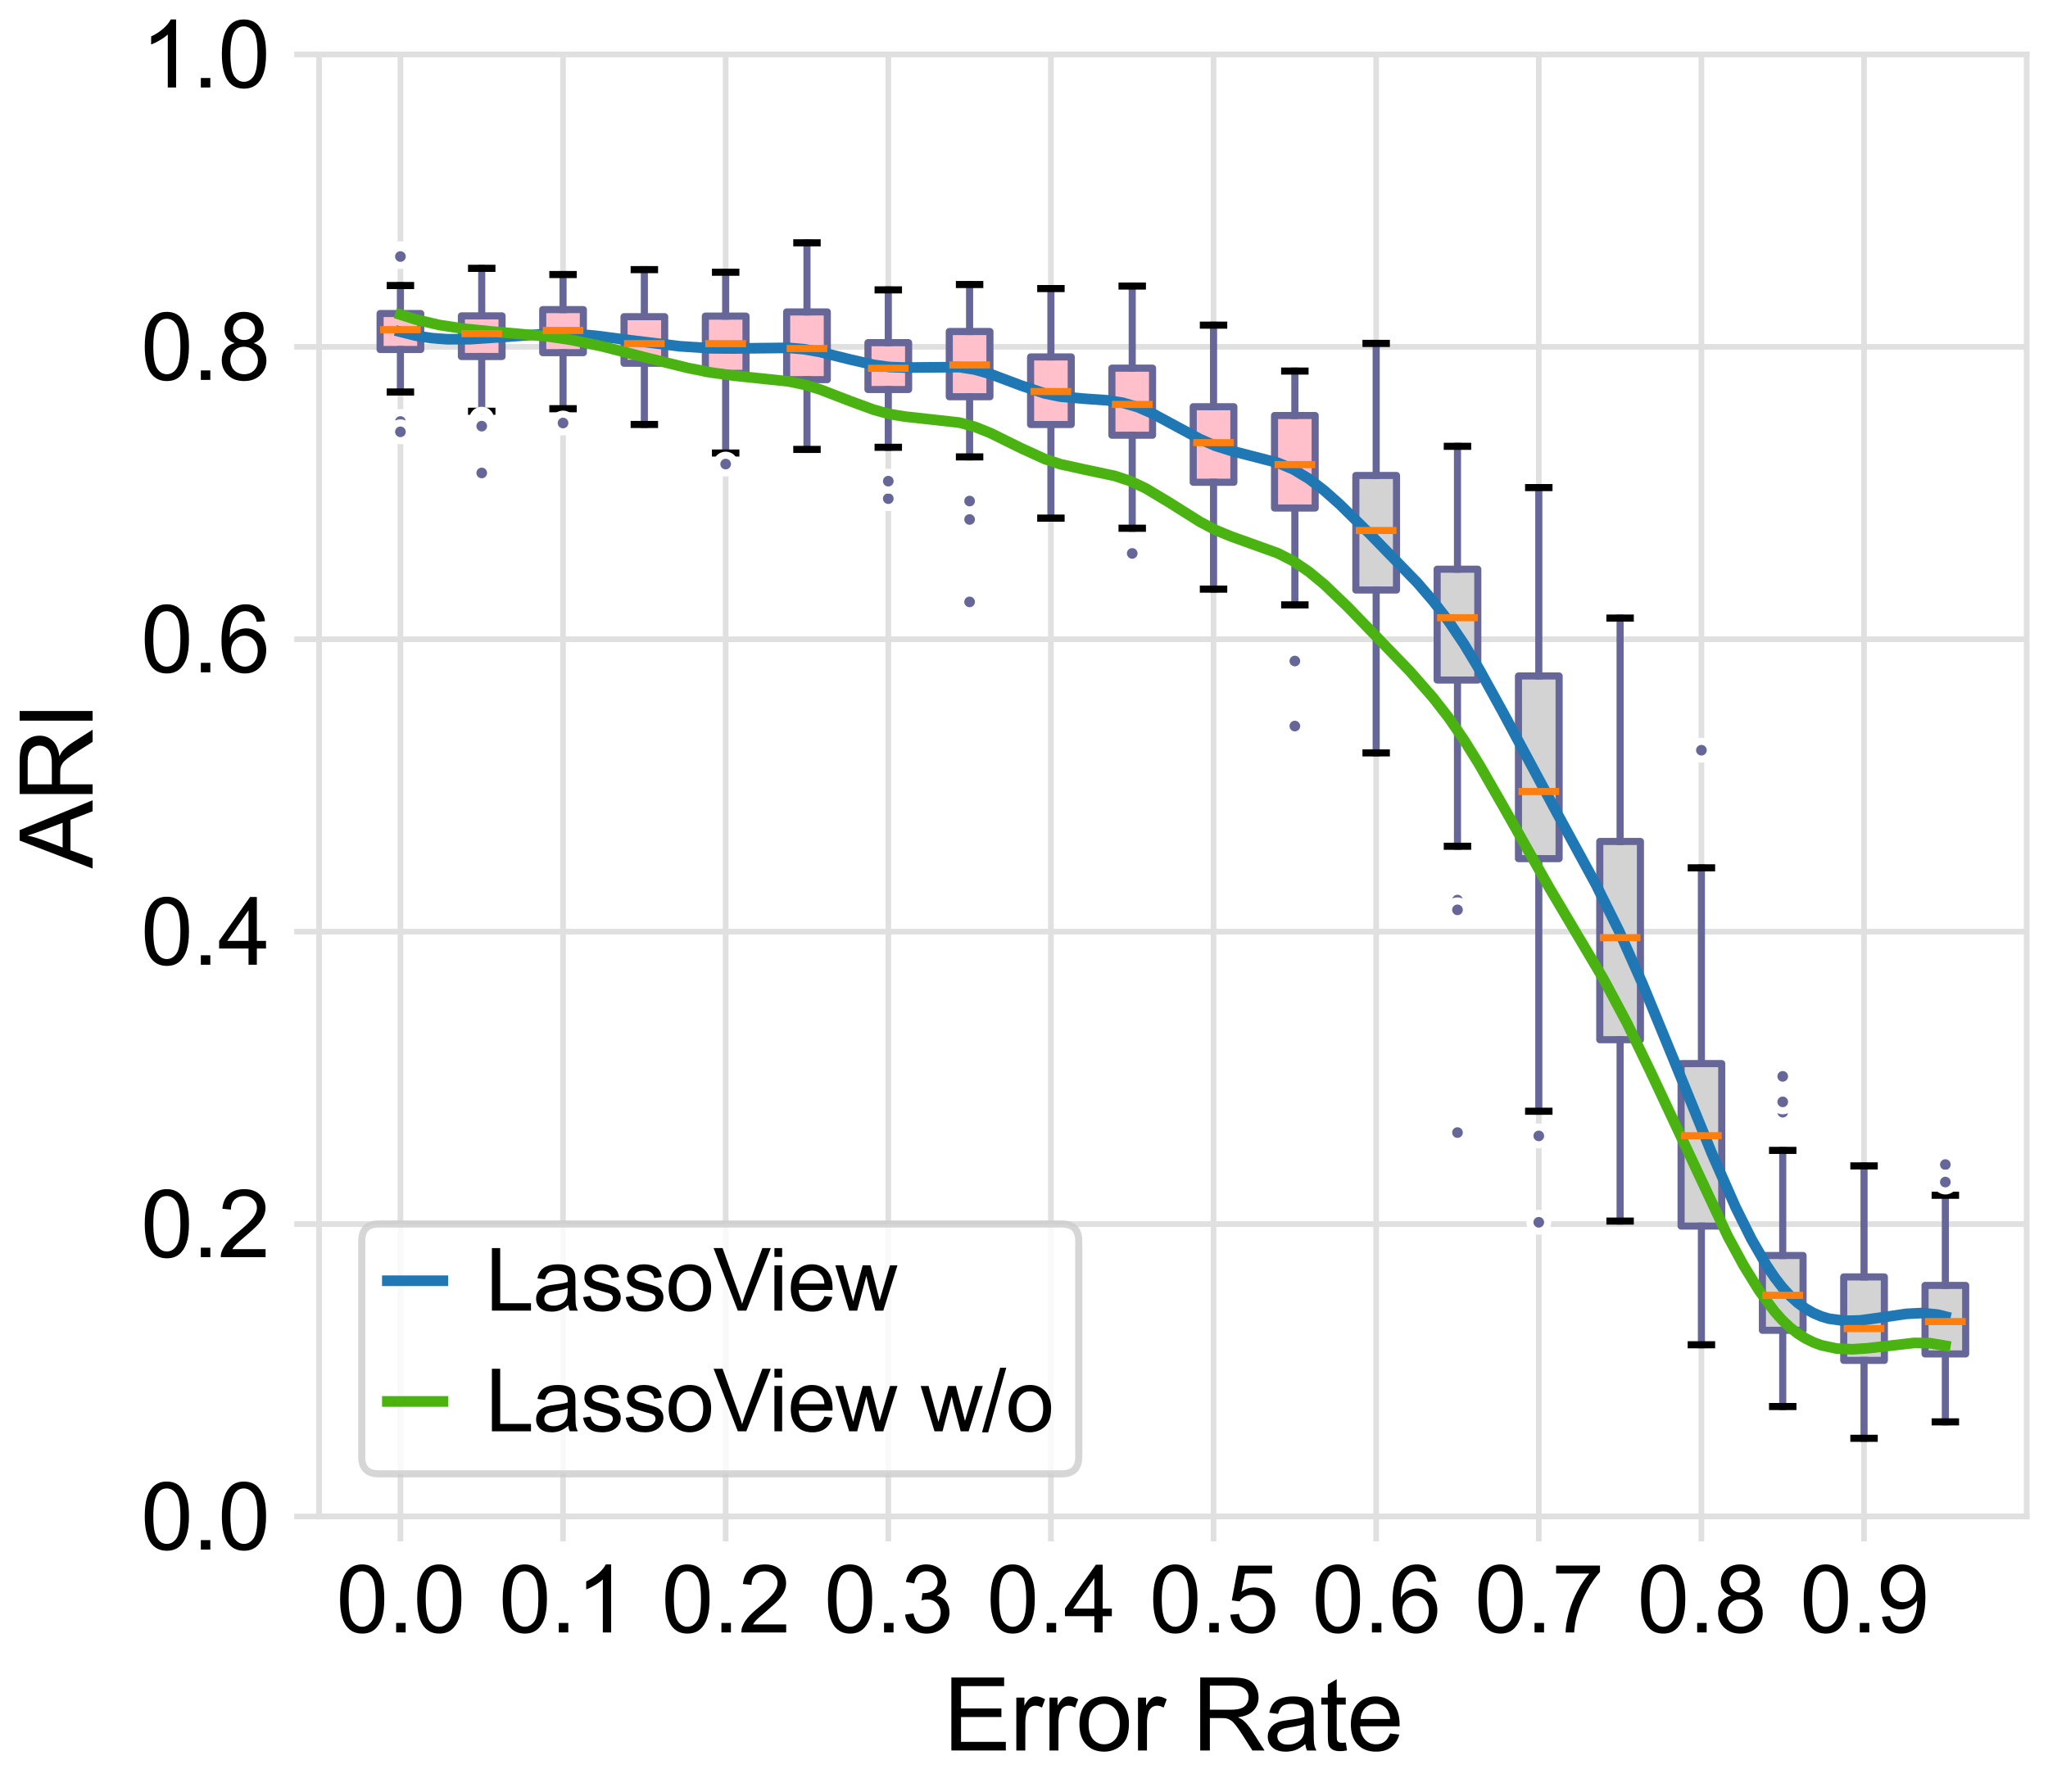 <?xml version="1.0" encoding="utf-8" standalone="no"?>
<!DOCTYPE svg PUBLIC "-//W3C//DTD SVG 1.1//EN"
  "http://www.w3.org/Graphics/SVG/1.1/DTD/svg11.dtd">
<svg xmlns:xlink="http://www.w3.org/1999/xlink" width="288pt" height="252pt" viewBox="0 0 288 252" xmlns="http://www.w3.org/2000/svg" version="1.1">
 <defs>
  <style type="text/css">*{stroke-linejoin: round; stroke-linecap: butt}</style>
 </defs>
 <g id="figure_1">
  <g id="patch_1">
   <path d="M 0 252 
L 288 252 
L 288 0 
L 0 0 
z
" style="fill: #ffffff"/>
  </g>
  <g id="axes_1">
   <g id="patch_2">
    <path d="M 44.874 213.307 
L 285 213.307 
L 285 7.653 
L 44.874 7.653 
z
" style="fill: #ffffff"/>
   </g>
   <g id="matplotlib.axis_1">
    <g id="xtick_1">
     <g id="line2d_1">
      <path d="M 56.308 213.307 
L 56.308 7.653 
" clip-path="url(#p25f250c686)" style="fill: none; stroke: #e0e0e0; stroke-width: 0.8; stroke-linecap: square"/>
     </g>
     <g id="line2d_2">
      <defs>
       <path id="m4fe80f2daf" d="M 0 0 
L 0 3.5 
" style="stroke: #e0e0e0; stroke-width: 0.8"/>
      </defs>
      <g>
       <use xlink:href="#m4fe80f2daf" x="56.308" y="213.307" style="fill: #e0e0e0; stroke: #e0e0e0; stroke-width: 0.8"/>
      </g>
     </g>
     <g id="text_1">
      <!-- 0.0 -->
      <g transform="translate(47.273 229.613) scale(0.13 -0.13)">
       <defs>
        <path id="ArialMT-30" d="M 266 2259 
Q 266 3072 433 3567 
Q 600 4063 929 4331 
Q 1259 4600 1759 4600 
Q 2128 4600 2406 4451 
Q 2684 4303 2865 4023 
Q 3047 3744 3150 3342 
Q 3253 2941 3253 2259 
Q 3253 1453 3087 958 
Q 2922 463 2592 192 
Q 2263 -78 1759 -78 
Q 1097 -78 719 397 
Q 266 969 266 2259 
z
M 844 2259 
Q 844 1131 1108 757 
Q 1372 384 1759 384 
Q 2147 384 2411 759 
Q 2675 1134 2675 2259 
Q 2675 3391 2411 3762 
Q 2147 4134 1753 4134 
Q 1366 4134 1134 3806 
Q 844 3388 844 2259 
z
" transform="scale(0.016)"/>
        <path id="ArialMT-2e" d="M 581 0 
L 581 641 
L 1222 641 
L 1222 0 
L 581 0 
z
" transform="scale(0.016)"/>
       </defs>
       <use xlink:href="#ArialMT-30"/>
       <use xlink:href="#ArialMT-2e" x="55.615"/>
       <use xlink:href="#ArialMT-30" x="83.398"/>
      </g>
     </g>
    </g>
    <g id="xtick_2">
     <g id="line2d_3">
      <path d="M 79.177 213.307 
L 79.177 7.653 
" clip-path="url(#p25f250c686)" style="fill: none; stroke: #e0e0e0; stroke-width: 0.8; stroke-linecap: square"/>
     </g>
     <g id="line2d_4">
      <g>
       <use xlink:href="#m4fe80f2daf" x="79.177" y="213.307" style="fill: #e0e0e0; stroke: #e0e0e0; stroke-width: 0.8"/>
      </g>
     </g>
     <g id="text_2">
      <!-- 0.1 -->
      <g transform="translate(70.142 229.613) scale(0.13 -0.13)">
       <defs>
        <path id="ArialMT-31" d="M 2384 0 
L 1822 0 
L 1822 3584 
Q 1619 3391 1289 3197 
Q 959 3003 697 2906 
L 697 3450 
Q 1169 3672 1522 3987 
Q 1875 4303 2022 4600 
L 2384 4600 
L 2384 0 
z
" transform="scale(0.016)"/>
       </defs>
       <use xlink:href="#ArialMT-30"/>
       <use xlink:href="#ArialMT-2e" x="55.615"/>
       <use xlink:href="#ArialMT-31" x="83.398"/>
      </g>
     </g>
    </g>
    <g id="xtick_3">
     <g id="line2d_5">
      <path d="M 102.047 213.307 
L 102.047 7.653 
" clip-path="url(#p25f250c686)" style="fill: none; stroke: #e0e0e0; stroke-width: 0.8; stroke-linecap: square"/>
     </g>
     <g id="line2d_6">
      <g>
       <use xlink:href="#m4fe80f2daf" x="102.047" y="213.307" style="fill: #e0e0e0; stroke: #e0e0e0; stroke-width: 0.8"/>
      </g>
     </g>
     <g id="text_3">
      <!-- 0.2 -->
      <g transform="translate(93.012 229.613) scale(0.13 -0.13)">
       <defs>
        <path id="ArialMT-32" d="M 3222 541 
L 3222 0 
L 194 0 
Q 188 203 259 391 
Q 375 700 629 1000 
Q 884 1300 1366 1694 
Q 2113 2306 2375 2664 
Q 2638 3022 2638 3341 
Q 2638 3675 2398 3904 
Q 2159 4134 1775 4134 
Q 1369 4134 1125 3890 
Q 881 3647 878 3216 
L 300 3275 
Q 359 3922 746 4261 
Q 1134 4600 1788 4600 
Q 2447 4600 2831 4234 
Q 3216 3869 3216 3328 
Q 3216 3053 3103 2787 
Q 2991 2522 2730 2228 
Q 2469 1934 1863 1422 
Q 1356 997 1212 845 
Q 1069 694 975 541 
L 3222 541 
z
" transform="scale(0.016)"/>
       </defs>
       <use xlink:href="#ArialMT-30"/>
       <use xlink:href="#ArialMT-2e" x="55.615"/>
       <use xlink:href="#ArialMT-32" x="83.398"/>
      </g>
     </g>
    </g>
    <g id="xtick_4">
     <g id="line2d_7">
      <path d="M 124.916 213.307 
L 124.916 7.653 
" clip-path="url(#p25f250c686)" style="fill: none; stroke: #e0e0e0; stroke-width: 0.8; stroke-linecap: square"/>
     </g>
     <g id="line2d_8">
      <g>
       <use xlink:href="#m4fe80f2daf" x="124.916" y="213.307" style="fill: #e0e0e0; stroke: #e0e0e0; stroke-width: 0.8"/>
      </g>
     </g>
     <g id="text_4">
      <!-- 0.3 -->
      <g transform="translate(115.881 229.613) scale(0.13 -0.13)">
       <defs>
        <path id="ArialMT-33" d="M 269 1209 
L 831 1284 
Q 928 806 1161 595 
Q 1394 384 1728 384 
Q 2125 384 2398 659 
Q 2672 934 2672 1341 
Q 2672 1728 2419 1979 
Q 2166 2231 1775 2231 
Q 1616 2231 1378 2169 
L 1441 2663 
Q 1497 2656 1531 2656 
Q 1891 2656 2178 2843 
Q 2466 3031 2466 3422 
Q 2466 3731 2256 3934 
Q 2047 4138 1716 4138 
Q 1388 4138 1169 3931 
Q 950 3725 888 3313 
L 325 3413 
Q 428 3978 793 4289 
Q 1159 4600 1703 4600 
Q 2078 4600 2393 4439 
Q 2709 4278 2876 4000 
Q 3044 3722 3044 3409 
Q 3044 3113 2884 2869 
Q 2725 2625 2413 2481 
Q 2819 2388 3044 2092 
Q 3269 1797 3269 1353 
Q 3269 753 2831 336 
Q 2394 -81 1725 -81 
Q 1122 -81 723 278 
Q 325 638 269 1209 
z
" transform="scale(0.016)"/>
       </defs>
       <use xlink:href="#ArialMT-30"/>
       <use xlink:href="#ArialMT-2e" x="55.615"/>
       <use xlink:href="#ArialMT-33" x="83.398"/>
      </g>
     </g>
    </g>
    <g id="xtick_5">
     <g id="line2d_9">
      <path d="M 147.785 213.307 
L 147.785 7.653 
" clip-path="url(#p25f250c686)" style="fill: none; stroke: #e0e0e0; stroke-width: 0.8; stroke-linecap: square"/>
     </g>
     <g id="line2d_10">
      <g>
       <use xlink:href="#m4fe80f2daf" x="147.785" y="213.307" style="fill: #e0e0e0; stroke: #e0e0e0; stroke-width: 0.8"/>
      </g>
     </g>
     <g id="text_5">
      <!-- 0.4 -->
      <g transform="translate(138.75 229.613) scale(0.13 -0.13)">
       <defs>
        <path id="ArialMT-34" d="M 2069 0 
L 2069 1097 
L 81 1097 
L 81 1613 
L 2172 4581 
L 2631 4581 
L 2631 1613 
L 3250 1613 
L 3250 1097 
L 2631 1097 
L 2631 0 
L 2069 0 
z
M 2069 1613 
L 2069 3678 
L 634 1613 
L 2069 1613 
z
" transform="scale(0.016)"/>
       </defs>
       <use xlink:href="#ArialMT-30"/>
       <use xlink:href="#ArialMT-2e" x="55.615"/>
       <use xlink:href="#ArialMT-34" x="83.398"/>
      </g>
     </g>
    </g>
    <g id="xtick_6">
     <g id="line2d_11">
      <path d="M 170.654 213.307 
L 170.654 7.653 
" clip-path="url(#p25f250c686)" style="fill: none; stroke: #e0e0e0; stroke-width: 0.8; stroke-linecap: square"/>
     </g>
     <g id="line2d_12">
      <g>
       <use xlink:href="#m4fe80f2daf" x="170.654" y="213.307" style="fill: #e0e0e0; stroke: #e0e0e0; stroke-width: 0.8"/>
      </g>
     </g>
     <g id="text_6">
      <!-- 0.5 -->
      <g transform="translate(161.619 229.613) scale(0.13 -0.13)">
       <defs>
        <path id="ArialMT-35" d="M 266 1200 
L 856 1250 
Q 922 819 1161 601 
Q 1400 384 1738 384 
Q 2144 384 2425 690 
Q 2706 997 2706 1503 
Q 2706 1984 2436 2262 
Q 2166 2541 1728 2541 
Q 1456 2541 1237 2417 
Q 1019 2294 894 2097 
L 366 2166 
L 809 4519 
L 3088 4519 
L 3088 3981 
L 1259 3981 
L 1013 2750 
Q 1425 3038 1878 3038 
Q 2478 3038 2890 2622 
Q 3303 2206 3303 1553 
Q 3303 931 2941 478 
Q 2500 -78 1738 -78 
Q 1113 -78 717 272 
Q 322 622 266 1200 
z
" transform="scale(0.016)"/>
       </defs>
       <use xlink:href="#ArialMT-30"/>
       <use xlink:href="#ArialMT-2e" x="55.615"/>
       <use xlink:href="#ArialMT-35" x="83.398"/>
      </g>
     </g>
    </g>
    <g id="xtick_7">
     <g id="line2d_13">
      <path d="M 193.523 213.307 
L 193.523 7.653 
" clip-path="url(#p25f250c686)" style="fill: none; stroke: #e0e0e0; stroke-width: 0.8; stroke-linecap: square"/>
     </g>
     <g id="line2d_14">
      <g>
       <use xlink:href="#m4fe80f2daf" x="193.523" y="213.307" style="fill: #e0e0e0; stroke: #e0e0e0; stroke-width: 0.8"/>
      </g>
     </g>
     <g id="text_7">
      <!-- 0.6 -->
      <g transform="translate(184.488 229.613) scale(0.13 -0.13)">
       <defs>
        <path id="ArialMT-36" d="M 3184 3459 
L 2625 3416 
Q 2550 3747 2413 3897 
Q 2184 4138 1850 4138 
Q 1581 4138 1378 3988 
Q 1113 3794 959 3422 
Q 806 3050 800 2363 
Q 1003 2672 1297 2822 
Q 1591 2972 1913 2972 
Q 2475 2972 2870 2558 
Q 3266 2144 3266 1488 
Q 3266 1056 3080 686 
Q 2894 316 2569 119 
Q 2244 -78 1831 -78 
Q 1128 -78 684 439 
Q 241 956 241 2144 
Q 241 3472 731 4075 
Q 1159 4600 1884 4600 
Q 2425 4600 2770 4297 
Q 3116 3994 3184 3459 
z
M 888 1484 
Q 888 1194 1011 928 
Q 1134 663 1356 523 
Q 1578 384 1822 384 
Q 2178 384 2434 671 
Q 2691 959 2691 1453 
Q 2691 1928 2437 2201 
Q 2184 2475 1800 2475 
Q 1419 2475 1153 2201 
Q 888 1928 888 1484 
z
" transform="scale(0.016)"/>
       </defs>
       <use xlink:href="#ArialMT-30"/>
       <use xlink:href="#ArialMT-2e" x="55.615"/>
       <use xlink:href="#ArialMT-36" x="83.398"/>
      </g>
     </g>
    </g>
    <g id="xtick_8">
     <g id="line2d_15">
      <path d="M 216.392 213.307 
L 216.392 7.653 
" clip-path="url(#p25f250c686)" style="fill: none; stroke: #e0e0e0; stroke-width: 0.8; stroke-linecap: square"/>
     </g>
     <g id="line2d_16">
      <g>
       <use xlink:href="#m4fe80f2daf" x="216.392" y="213.307" style="fill: #e0e0e0; stroke: #e0e0e0; stroke-width: 0.8"/>
      </g>
     </g>
     <g id="text_8">
      <!-- 0.7 -->
      <g transform="translate(207.357 229.613) scale(0.13 -0.13)">
       <defs>
        <path id="ArialMT-37" d="M 303 3981 
L 303 4522 
L 3269 4522 
L 3269 4084 
Q 2831 3619 2401 2847 
Q 1972 2075 1738 1259 
Q 1569 684 1522 0 
L 944 0 
Q 953 541 1156 1306 
Q 1359 2072 1739 2783 
Q 2119 3494 2547 3981 
L 303 3981 
z
" transform="scale(0.016)"/>
       </defs>
       <use xlink:href="#ArialMT-30"/>
       <use xlink:href="#ArialMT-2e" x="55.615"/>
       <use xlink:href="#ArialMT-37" x="83.398"/>
      </g>
     </g>
    </g>
    <g id="xtick_9">
     <g id="line2d_17">
      <path d="M 239.261 213.307 
L 239.261 7.653 
" clip-path="url(#p25f250c686)" style="fill: none; stroke: #e0e0e0; stroke-width: 0.8; stroke-linecap: square"/>
     </g>
     <g id="line2d_18">
      <g>
       <use xlink:href="#m4fe80f2daf" x="239.261" y="213.307" style="fill: #e0e0e0; stroke: #e0e0e0; stroke-width: 0.8"/>
      </g>
     </g>
     <g id="text_9">
      <!-- 0.8 -->
      <g transform="translate(230.226 229.613) scale(0.13 -0.13)">
       <defs>
        <path id="ArialMT-38" d="M 1131 2484 
Q 781 2613 612 2850 
Q 444 3088 444 3419 
Q 444 3919 803 4259 
Q 1163 4600 1759 4600 
Q 2359 4600 2725 4251 
Q 3091 3903 3091 3403 
Q 3091 3084 2923 2848 
Q 2756 2613 2416 2484 
Q 2838 2347 3058 2040 
Q 3278 1734 3278 1309 
Q 3278 722 2862 322 
Q 2447 -78 1769 -78 
Q 1091 -78 675 323 
Q 259 725 259 1325 
Q 259 1772 486 2073 
Q 713 2375 1131 2484 
z
M 1019 3438 
Q 1019 3113 1228 2906 
Q 1438 2700 1772 2700 
Q 2097 2700 2305 2904 
Q 2513 3109 2513 3406 
Q 2513 3716 2298 3927 
Q 2084 4138 1766 4138 
Q 1444 4138 1231 3931 
Q 1019 3725 1019 3438 
z
M 838 1322 
Q 838 1081 952 856 
Q 1066 631 1291 507 
Q 1516 384 1775 384 
Q 2178 384 2440 643 
Q 2703 903 2703 1303 
Q 2703 1709 2433 1975 
Q 2163 2241 1756 2241 
Q 1359 2241 1098 1978 
Q 838 1716 838 1322 
z
" transform="scale(0.016)"/>
       </defs>
       <use xlink:href="#ArialMT-30"/>
       <use xlink:href="#ArialMT-2e" x="55.615"/>
       <use xlink:href="#ArialMT-38" x="83.398"/>
      </g>
     </g>
    </g>
    <g id="xtick_10">
     <g id="line2d_19">
      <path d="M 262.131 213.307 
L 262.131 7.653 
" clip-path="url(#p25f250c686)" style="fill: none; stroke: #e0e0e0; stroke-width: 0.8; stroke-linecap: square"/>
     </g>
     <g id="line2d_20">
      <g>
       <use xlink:href="#m4fe80f2daf" x="262.131" y="213.307" style="fill: #e0e0e0; stroke: #e0e0e0; stroke-width: 0.8"/>
      </g>
     </g>
     <g id="text_10">
      <!-- 0.9 -->
      <g transform="translate(253.096 229.613) scale(0.13 -0.13)">
       <defs>
        <path id="ArialMT-39" d="M 350 1059 
L 891 1109 
Q 959 728 1153 556 
Q 1347 384 1650 384 
Q 1909 384 2104 503 
Q 2300 622 2425 820 
Q 2550 1019 2634 1356 
Q 2719 1694 2719 2044 
Q 2719 2081 2716 2156 
Q 2547 1888 2255 1720 
Q 1963 1553 1622 1553 
Q 1053 1553 659 1965 
Q 266 2378 266 3053 
Q 266 3750 677 4175 
Q 1088 4600 1706 4600 
Q 2153 4600 2523 4359 
Q 2894 4119 3086 3673 
Q 3278 3228 3278 2384 
Q 3278 1506 3087 986 
Q 2897 466 2520 194 
Q 2144 -78 1638 -78 
Q 1100 -78 759 220 
Q 419 519 350 1059 
z
M 2653 3081 
Q 2653 3566 2395 3850 
Q 2138 4134 1775 4134 
Q 1400 4134 1122 3828 
Q 844 3522 844 3034 
Q 844 2597 1108 2323 
Q 1372 2050 1759 2050 
Q 2150 2050 2401 2323 
Q 2653 2597 2653 3081 
z
" transform="scale(0.016)"/>
       </defs>
       <use xlink:href="#ArialMT-30"/>
       <use xlink:href="#ArialMT-2e" x="55.615"/>
       <use xlink:href="#ArialMT-39" x="83.398"/>
      </g>
     </g>
    </g>
    <g id="text_11">
     <!-- Error Rate -->
     <g transform="translate(132.653 246.217) scale(0.14 -0.14)">
      <defs>
       <path id="ArialMT-45" d="M 506 0 
L 506 4581 
L 3819 4581 
L 3819 4041 
L 1113 4041 
L 1113 2638 
L 3647 2638 
L 3647 2100 
L 1113 2100 
L 1113 541 
L 3925 541 
L 3925 0 
L 506 0 
z
" transform="scale(0.016)"/>
       <path id="ArialMT-72" d="M 416 0 
L 416 3319 
L 922 3319 
L 922 2816 
Q 1116 3169 1280 3281 
Q 1444 3394 1641 3394 
Q 1925 3394 2219 3213 
L 2025 2691 
Q 1819 2813 1613 2813 
Q 1428 2813 1281 2702 
Q 1134 2591 1072 2394 
Q 978 2094 978 1738 
L 978 0 
L 416 0 
z
" transform="scale(0.016)"/>
       <path id="ArialMT-6f" d="M 213 1659 
Q 213 2581 725 3025 
Q 1153 3394 1769 3394 
Q 2453 3394 2887 2945 
Q 3322 2497 3322 1706 
Q 3322 1066 3130 698 
Q 2938 331 2570 128 
Q 2203 -75 1769 -75 
Q 1072 -75 642 372 
Q 213 819 213 1659 
z
M 791 1659 
Q 791 1022 1069 705 
Q 1347 388 1769 388 
Q 2188 388 2466 706 
Q 2744 1025 2744 1678 
Q 2744 2294 2464 2611 
Q 2184 2928 1769 2928 
Q 1347 2928 1069 2612 
Q 791 2297 791 1659 
z
" transform="scale(0.016)"/>
       <path id="ArialMT-20" transform="scale(0.016)"/>
       <path id="ArialMT-52" d="M 503 0 
L 503 4581 
L 2534 4581 
Q 3147 4581 3465 4457 
Q 3784 4334 3975 4021 
Q 4166 3709 4166 3331 
Q 4166 2844 3850 2509 
Q 3534 2175 2875 2084 
Q 3116 1969 3241 1856 
Q 3506 1613 3744 1247 
L 4541 0 
L 3778 0 
L 3172 953 
Q 2906 1366 2734 1584 
Q 2563 1803 2427 1890 
Q 2291 1978 2150 2013 
Q 2047 2034 1813 2034 
L 1109 2034 
L 1109 0 
L 503 0 
z
M 1109 2559 
L 2413 2559 
Q 2828 2559 3062 2645 
Q 3297 2731 3419 2920 
Q 3541 3109 3541 3331 
Q 3541 3656 3305 3865 
Q 3069 4075 2559 4075 
L 1109 4075 
L 1109 2559 
z
" transform="scale(0.016)"/>
       <path id="ArialMT-61" d="M 2588 409 
Q 2275 144 1986 34 
Q 1697 -75 1366 -75 
Q 819 -75 525 192 
Q 231 459 231 875 
Q 231 1119 342 1320 
Q 453 1522 633 1644 
Q 813 1766 1038 1828 
Q 1203 1872 1538 1913 
Q 2219 1994 2541 2106 
Q 2544 2222 2544 2253 
Q 2544 2597 2384 2738 
Q 2169 2928 1744 2928 
Q 1347 2928 1158 2789 
Q 969 2650 878 2297 
L 328 2372 
Q 403 2725 575 2942 
Q 747 3159 1072 3276 
Q 1397 3394 1825 3394 
Q 2250 3394 2515 3294 
Q 2781 3194 2906 3042 
Q 3031 2891 3081 2659 
Q 3109 2516 3109 2141 
L 3109 1391 
Q 3109 606 3145 398 
Q 3181 191 3288 0 
L 2700 0 
Q 2613 175 2588 409 
z
M 2541 1666 
Q 2234 1541 1622 1453 
Q 1275 1403 1131 1340 
Q 988 1278 909 1158 
Q 831 1038 831 891 
Q 831 666 1001 516 
Q 1172 366 1500 366 
Q 1825 366 2078 508 
Q 2331 650 2450 897 
Q 2541 1088 2541 1459 
L 2541 1666 
z
" transform="scale(0.016)"/>
       <path id="ArialMT-74" d="M 1650 503 
L 1731 6 
Q 1494 -44 1306 -44 
Q 1000 -44 831 53 
Q 663 150 594 308 
Q 525 466 525 972 
L 525 2881 
L 113 2881 
L 113 3319 
L 525 3319 
L 525 4141 
L 1084 4478 
L 1084 3319 
L 1650 3319 
L 1650 2881 
L 1084 2881 
L 1084 941 
Q 1084 700 1114 631 
Q 1144 563 1211 522 
Q 1278 481 1403 481 
Q 1497 481 1650 503 
z
" transform="scale(0.016)"/>
       <path id="ArialMT-65" d="M 2694 1069 
L 3275 997 
Q 3138 488 2766 206 
Q 2394 -75 1816 -75 
Q 1088 -75 661 373 
Q 234 822 234 1631 
Q 234 2469 665 2931 
Q 1097 3394 1784 3394 
Q 2450 3394 2872 2941 
Q 3294 2488 3294 1666 
Q 3294 1616 3291 1516 
L 816 1516 
Q 847 969 1125 678 
Q 1403 388 1819 388 
Q 2128 388 2347 550 
Q 2566 713 2694 1069 
z
M 847 1978 
L 2700 1978 
Q 2663 2397 2488 2606 
Q 2219 2931 1791 2931 
Q 1403 2931 1139 2672 
Q 875 2413 847 1978 
z
" transform="scale(0.016)"/>
      </defs>
      <use xlink:href="#ArialMT-45"/>
      <use xlink:href="#ArialMT-72" x="66.699"/>
      <use xlink:href="#ArialMT-72" x="100"/>
      <use xlink:href="#ArialMT-6f" x="133.301"/>
      <use xlink:href="#ArialMT-72" x="188.916"/>
      <use xlink:href="#ArialMT-20" x="222.217"/>
      <use xlink:href="#ArialMT-52" x="250"/>
      <use xlink:href="#ArialMT-61" x="322.217"/>
      <use xlink:href="#ArialMT-74" x="377.832"/>
      <use xlink:href="#ArialMT-65" x="405.615"/>
     </g>
    </g>
   </g>
   <g id="matplotlib.axis_2">
    <g id="ytick_1">
     <g id="line2d_21">
      <path d="M 44.874 213.307 
L 285 213.307 
" clip-path="url(#p25f250c686)" style="fill: none; stroke: #e0e0e0; stroke-width: 0.8; stroke-linecap: square"/>
     </g>
     <g id="line2d_22">
      <defs>
       <path id="m1b56d48372" d="M 0 0 
L -3.5 0 
" style="stroke: #e0e0e0; stroke-width: 0.8"/>
      </defs>
      <g>
       <use xlink:href="#m1b56d48372" x="44.874" y="213.307" style="fill: #e0e0e0; stroke: #e0e0e0; stroke-width: 0.8"/>
      </g>
     </g>
     <g id="text_12">
      <!-- 0.0 -->
      <g transform="translate(19.804 217.96) scale(0.13 -0.13)">
       <use xlink:href="#ArialMT-30"/>
       <use xlink:href="#ArialMT-2e" x="55.615"/>
       <use xlink:href="#ArialMT-30" x="83.398"/>
      </g>
     </g>
    </g>
    <g id="ytick_2">
     <g id="line2d_23">
      <path d="M 44.874 172.176 
L 285 172.176 
" clip-path="url(#p25f250c686)" style="fill: none; stroke: #e0e0e0; stroke-width: 0.8; stroke-linecap: square"/>
     </g>
     <g id="line2d_24">
      <g>
       <use xlink:href="#m1b56d48372" x="44.874" y="172.176" style="fill: #e0e0e0; stroke: #e0e0e0; stroke-width: 0.8"/>
      </g>
     </g>
     <g id="text_13">
      <!-- 0.2 -->
      <g transform="translate(19.804 176.829) scale(0.13 -0.13)">
       <use xlink:href="#ArialMT-30"/>
       <use xlink:href="#ArialMT-2e" x="55.615"/>
       <use xlink:href="#ArialMT-32" x="83.398"/>
      </g>
     </g>
    </g>
    <g id="ytick_3">
     <g id="line2d_25">
      <path d="M 44.874 131.046 
L 285 131.046 
" clip-path="url(#p25f250c686)" style="fill: none; stroke: #e0e0e0; stroke-width: 0.8; stroke-linecap: square"/>
     </g>
     <g id="line2d_26">
      <g>
       <use xlink:href="#m1b56d48372" x="44.874" y="131.046" style="fill: #e0e0e0; stroke: #e0e0e0; stroke-width: 0.8"/>
      </g>
     </g>
     <g id="text_14">
      <!-- 0.4 -->
      <g transform="translate(19.804 135.698) scale(0.13 -0.13)">
       <use xlink:href="#ArialMT-30"/>
       <use xlink:href="#ArialMT-2e" x="55.615"/>
       <use xlink:href="#ArialMT-34" x="83.398"/>
      </g>
     </g>
    </g>
    <g id="ytick_4">
     <g id="line2d_27">
      <path d="M 44.874 89.915 
L 285 89.915 
" clip-path="url(#p25f250c686)" style="fill: none; stroke: #e0e0e0; stroke-width: 0.8; stroke-linecap: square"/>
     </g>
     <g id="line2d_28">
      <g>
       <use xlink:href="#m1b56d48372" x="44.874" y="89.915" style="fill: #e0e0e0; stroke: #e0e0e0; stroke-width: 0.8"/>
      </g>
     </g>
     <g id="text_15">
      <!-- 0.6 -->
      <g transform="translate(19.804 94.567) scale(0.13 -0.13)">
       <use xlink:href="#ArialMT-30"/>
       <use xlink:href="#ArialMT-2e" x="55.615"/>
       <use xlink:href="#ArialMT-36" x="83.398"/>
      </g>
     </g>
    </g>
    <g id="ytick_5">
     <g id="line2d_29">
      <path d="M 44.874 48.784 
L 285 48.784 
" clip-path="url(#p25f250c686)" style="fill: none; stroke: #e0e0e0; stroke-width: 0.8; stroke-linecap: square"/>
     </g>
     <g id="line2d_30">
      <g>
       <use xlink:href="#m1b56d48372" x="44.874" y="48.784" style="fill: #e0e0e0; stroke: #e0e0e0; stroke-width: 0.8"/>
      </g>
     </g>
     <g id="text_16">
      <!-- 0.8 -->
      <g transform="translate(19.804 53.436) scale(0.13 -0.13)">
       <use xlink:href="#ArialMT-30"/>
       <use xlink:href="#ArialMT-2e" x="55.615"/>
       <use xlink:href="#ArialMT-38" x="83.398"/>
      </g>
     </g>
    </g>
    <g id="ytick_6">
     <g id="line2d_31">
      <path d="M 44.874 7.653 
L 285 7.653 
" clip-path="url(#p25f250c686)" style="fill: none; stroke: #e0e0e0; stroke-width: 0.8; stroke-linecap: square"/>
     </g>
     <g id="line2d_32">
      <g>
       <use xlink:href="#m1b56d48372" x="44.874" y="7.653" style="fill: #e0e0e0; stroke: #e0e0e0; stroke-width: 0.8"/>
      </g>
     </g>
     <g id="text_17">
      <!-- 1.0 -->
      <g transform="translate(19.804 12.305) scale(0.13 -0.13)">
       <use xlink:href="#ArialMT-31"/>
       <use xlink:href="#ArialMT-2e" x="55.615"/>
       <use xlink:href="#ArialMT-30" x="83.398"/>
      </g>
     </g>
    </g>
    <g id="text_18">
     <!-- ARI -->
     <g transform="translate(13.021 122.149) rotate(-90) scale(0.14 -0.14)">
      <defs>
       <path id="ArialMT-41" d="M -9 0 
L 1750 4581 
L 2403 4581 
L 4278 0 
L 3588 0 
L 3053 1388 
L 1138 1388 
L 634 0 
L -9 0 
z
M 1313 1881 
L 2866 1881 
L 2388 3150 
Q 2169 3728 2063 4100 
Q 1975 3659 1816 3225 
L 1313 1881 
z
" transform="scale(0.016)"/>
       <path id="ArialMT-49" d="M 597 0 
L 597 4581 
L 1203 4581 
L 1203 0 
L 597 0 
z
" transform="scale(0.016)"/>
      </defs>
      <use xlink:href="#ArialMT-41"/>
      <use xlink:href="#ArialMT-52" x="66.699"/>
      <use xlink:href="#ArialMT-49" x="138.916"/>
     </g>
    </g>
   </g>
   <g id="patch_3">
    <path d="M 53.45 49.162 
L 59.167 49.162 
L 59.167 44.101 
L 53.45 44.101 
L 53.45 49.162 
z
" clip-path="url(#p25f250c686)" style="fill: #ffc0cb; stroke: #666699; stroke-linejoin: miter"/>
   </g>
   <g id="line2d_33">
    <path d="M 56.308 49.162 
L 56.308 55.139 
" clip-path="url(#p25f250c686)" style="fill: none; stroke: #666699; stroke-linecap: square"/>
   </g>
   <g id="line2d_34">
    <path d="M 56.308 44.101 
L 56.308 40.163 
" clip-path="url(#p25f250c686)" style="fill: none; stroke: #666699; stroke-linecap: square"/>
   </g>
   <g id="line2d_35">
    <path d="M 54.879 55.139 
L 57.738 55.139 
" clip-path="url(#p25f250c686)" style="fill: none; stroke: #000000; stroke-linecap: square"/>
   </g>
   <g id="line2d_36">
    <path d="M 54.879 40.163 
L 57.738 40.163 
" clip-path="url(#p25f250c686)" style="fill: none; stroke: #000000; stroke-linecap: square"/>
   </g>
   <g id="line2d_37">
    <defs>
     <path id="m18f28d205e" d="M 0 1.25 
C 0.332 1.25 0.649 1.118 0.884 0.884 
C 1.118 0.649 1.25 0.332 1.25 0 
C 1.25 -0.332 1.118 -0.649 0.884 -0.884 
C 0.649 -1.118 0.332 -1.25 0 -1.25 
C -0.332 -1.25 -0.649 -1.118 -0.884 -0.884 
C -1.118 -0.649 -1.25 -0.332 -1.25 0 
C -1.25 0.332 -1.118 0.649 -0.884 0.884 
C -0.649 1.118 -0.332 1.25 0 1.25 
z
" style="stroke: #ffffff"/>
    </defs>
    <g clip-path="url(#p25f250c686)">
     <use xlink:href="#m18f28d205e" x="56.308" y="59.285" style="fill: #666699; stroke: #ffffff"/>
     <use xlink:href="#m18f28d205e" x="56.308" y="60.738" style="fill: #666699; stroke: #ffffff"/>
     <use xlink:href="#m18f28d205e" x="56.308" y="35.684" style="fill: #666699; stroke: #ffffff"/>
     <use xlink:href="#m18f28d205e" x="56.308" y="36.082" style="fill: #666699; stroke: #ffffff"/>
    </g>
   </g>
   <g id="patch_4">
    <path d="M 64.884 50.146 
L 70.601 50.146 
L 70.601 44.429 
L 64.884 44.429 
L 64.884 50.146 
z
" clip-path="url(#p25f250c686)" style="fill: #ffc0cb; stroke: #666699; stroke-linejoin: miter"/>
   </g>
   <g id="line2d_38">
    <path d="M 67.743 50.146 
L 67.743 57.845 
" clip-path="url(#p25f250c686)" style="fill: none; stroke: #666699; stroke-linecap: square"/>
   </g>
   <g id="line2d_39">
    <path d="M 67.743 44.429 
L 67.743 37.743 
" clip-path="url(#p25f250c686)" style="fill: none; stroke: #666699; stroke-linecap: square"/>
   </g>
   <g id="line2d_40">
    <path d="M 66.314 57.845 
L 69.172 57.845 
" clip-path="url(#p25f250c686)" style="fill: none; stroke: #000000; stroke-linecap: square"/>
   </g>
   <g id="line2d_41">
    <path d="M 66.314 37.743 
L 69.172 37.743 
" clip-path="url(#p25f250c686)" style="fill: none; stroke: #000000; stroke-linecap: square"/>
   </g>
   <g id="line2d_42">
    <g clip-path="url(#p25f250c686)">
     <use xlink:href="#m18f28d205e" x="67.743" y="58.964" style="fill: #666699; stroke: #ffffff"/>
     <use xlink:href="#m18f28d205e" x="67.743" y="66.524" style="fill: #666699; stroke: #ffffff"/>
     <use xlink:href="#m18f28d205e" x="67.743" y="60.813" style="fill: #666699; stroke: #ffffff"/>
     <use xlink:href="#m18f28d205e" x="67.743" y="59.939" style="fill: #666699; stroke: #ffffff"/>
    </g>
   </g>
   <g id="patch_5">
    <path d="M 76.319 49.605 
L 82.036 49.605 
L 82.036 43.548 
L 76.319 43.548 
L 76.319 49.605 
z
" clip-path="url(#p25f250c686)" style="fill: #ffc0cb; stroke: #666699; stroke-linejoin: miter"/>
   </g>
   <g id="line2d_43">
    <path d="M 79.177 49.605 
L 79.177 57.488 
" clip-path="url(#p25f250c686)" style="fill: none; stroke: #666699; stroke-linecap: square"/>
   </g>
   <g id="line2d_44">
    <path d="M 79.177 43.548 
L 79.177 38.613 
" clip-path="url(#p25f250c686)" style="fill: none; stroke: #666699; stroke-linecap: square"/>
   </g>
   <g id="line2d_45">
    <path d="M 77.748 57.488 
L 80.607 57.488 
" clip-path="url(#p25f250c686)" style="fill: none; stroke: #000000; stroke-linecap: square"/>
   </g>
   <g id="line2d_46">
    <path d="M 77.748 38.613 
L 80.607 38.613 
" clip-path="url(#p25f250c686)" style="fill: none; stroke: #000000; stroke-linecap: square"/>
   </g>
   <g id="line2d_47">
    <g clip-path="url(#p25f250c686)">
     <use xlink:href="#m18f28d205e" x="79.177" y="59.502" style="fill: #666699; stroke: #ffffff"/>
    </g>
   </g>
   <g id="patch_6">
    <path d="M 87.753 51.094 
L 93.471 51.094 
L 93.471 44.543 
L 87.753 44.543 
L 87.753 51.094 
z
" clip-path="url(#p25f250c686)" style="fill: #ffc0cb; stroke: #666699; stroke-linejoin: miter"/>
   </g>
   <g id="line2d_48">
    <path d="M 90.612 51.094 
L 90.612 59.707 
" clip-path="url(#p25f250c686)" style="fill: none; stroke: #666699; stroke-linecap: square"/>
   </g>
   <g id="line2d_49">
    <path d="M 90.612 44.543 
L 90.612 37.924 
" clip-path="url(#p25f250c686)" style="fill: none; stroke: #666699; stroke-linecap: square"/>
   </g>
   <g id="line2d_50">
    <path d="M 89.183 59.707 
L 92.041 59.707 
" clip-path="url(#p25f250c686)" style="fill: none; stroke: #000000; stroke-linecap: square"/>
   </g>
   <g id="line2d_51">
    <path d="M 89.183 37.924 
L 92.041 37.924 
" clip-path="url(#p25f250c686)" style="fill: none; stroke: #000000; stroke-linecap: square"/>
   </g>
   <g id="line2d_52"/>
   <g id="patch_7">
    <path d="M 99.188 52.519 
L 104.905 52.519 
L 104.905 44.464 
L 99.188 44.464 
L 99.188 52.519 
z
" clip-path="url(#p25f250c686)" style="fill: #ffc0cb; stroke: #666699; stroke-linejoin: miter"/>
   </g>
   <g id="line2d_53">
    <path d="M 102.047 52.519 
L 102.047 63.718 
" clip-path="url(#p25f250c686)" style="fill: none; stroke: #666699; stroke-linecap: square"/>
   </g>
   <g id="line2d_54">
    <path d="M 102.047 44.464 
L 102.047 38.295 
" clip-path="url(#p25f250c686)" style="fill: none; stroke: #666699; stroke-linecap: square"/>
   </g>
   <g id="line2d_55">
    <path d="M 100.617 63.718 
L 103.476 63.718 
" clip-path="url(#p25f250c686)" style="fill: none; stroke: #000000; stroke-linecap: square"/>
   </g>
   <g id="line2d_56">
    <path d="M 100.617 38.295 
L 103.476 38.295 
" clip-path="url(#p25f250c686)" style="fill: none; stroke: #000000; stroke-linecap: square"/>
   </g>
   <g id="line2d_57">
    <g clip-path="url(#p25f250c686)">
     <use xlink:href="#m18f28d205e" x="102.047" y="65.276" style="fill: #666699; stroke: #ffffff"/>
    </g>
   </g>
   <g id="patch_8">
    <path d="M 110.622 53.402 
L 116.34 53.402 
L 116.34 43.875 
L 110.622 43.875 
L 110.622 53.402 
z
" clip-path="url(#p25f250c686)" style="fill: #ffc0cb; stroke: #666699; stroke-linejoin: miter"/>
   </g>
   <g id="line2d_58">
    <path d="M 113.481 53.402 
L 113.481 63.212 
" clip-path="url(#p25f250c686)" style="fill: none; stroke: #666699; stroke-linecap: square"/>
   </g>
   <g id="line2d_59">
    <path d="M 113.481 43.875 
L 113.481 34.15 
" clip-path="url(#p25f250c686)" style="fill: none; stroke: #666699; stroke-linecap: square"/>
   </g>
   <g id="line2d_60">
    <path d="M 112.052 63.212 
L 114.91 63.212 
" clip-path="url(#p25f250c686)" style="fill: none; stroke: #000000; stroke-linecap: square"/>
   </g>
   <g id="line2d_61">
    <path d="M 112.052 34.15 
L 114.91 34.15 
" clip-path="url(#p25f250c686)" style="fill: none; stroke: #000000; stroke-linecap: square"/>
   </g>
   <g id="line2d_62"/>
   <g id="patch_9">
    <path d="M 122.057 54.786 
L 127.774 54.786 
L 127.774 48.196 
L 122.057 48.196 
L 122.057 54.786 
z
" clip-path="url(#p25f250c686)" style="fill: #ffc0cb; stroke: #666699; stroke-linejoin: miter"/>
   </g>
   <g id="line2d_63">
    <path d="M 124.916 54.786 
L 124.916 62.917 
" clip-path="url(#p25f250c686)" style="fill: none; stroke: #666699; stroke-linecap: square"/>
   </g>
   <g id="line2d_64">
    <path d="M 124.916 48.196 
L 124.916 40.775 
" clip-path="url(#p25f250c686)" style="fill: none; stroke: #666699; stroke-linecap: square"/>
   </g>
   <g id="line2d_65">
    <path d="M 123.486 62.917 
L 126.345 62.917 
" clip-path="url(#p25f250c686)" style="fill: none; stroke: #000000; stroke-linecap: square"/>
   </g>
   <g id="line2d_66">
    <path d="M 123.486 40.775 
L 126.345 40.775 
" clip-path="url(#p25f250c686)" style="fill: none; stroke: #000000; stroke-linecap: square"/>
   </g>
   <g id="line2d_67">
    <g clip-path="url(#p25f250c686)">
     <use xlink:href="#m18f28d205e" x="124.916" y="70.138" style="fill: #666699; stroke: #ffffff"/>
     <use xlink:href="#m18f28d205e" x="124.916" y="67.678" style="fill: #666699; stroke: #ffffff"/>
    </g>
   </g>
   <g id="patch_10">
    <path d="M 133.492 55.805 
L 139.209 55.805 
L 139.209 46.629 
L 133.492 46.629 
L 133.492 55.805 
z
" clip-path="url(#p25f250c686)" style="fill: #ffc0cb; stroke: #666699; stroke-linejoin: miter"/>
   </g>
   <g id="line2d_68">
    <path d="M 136.35 55.805 
L 136.35 64.268 
" clip-path="url(#p25f250c686)" style="fill: none; stroke: #666699; stroke-linecap: square"/>
   </g>
   <g id="line2d_69">
    <path d="M 136.35 46.629 
L 136.35 40.023 
" clip-path="url(#p25f250c686)" style="fill: none; stroke: #666699; stroke-linecap: square"/>
   </g>
   <g id="line2d_70">
    <path d="M 134.921 64.268 
L 137.78 64.268 
" clip-path="url(#p25f250c686)" style="fill: none; stroke: #000000; stroke-linecap: square"/>
   </g>
   <g id="line2d_71">
    <path d="M 134.921 40.023 
L 137.78 40.023 
" clip-path="url(#p25f250c686)" style="fill: none; stroke: #000000; stroke-linecap: square"/>
   </g>
   <g id="line2d_72">
    <g clip-path="url(#p25f250c686)">
     <use xlink:href="#m18f28d205e" x="136.35" y="73.066" style="fill: #666699; stroke: #ffffff"/>
     <use xlink:href="#m18f28d205e" x="136.35" y="70.477" style="fill: #666699; stroke: #ffffff"/>
     <use xlink:href="#m18f28d205e" x="136.35" y="84.662" style="fill: #666699; stroke: #ffffff"/>
    </g>
   </g>
   <g id="patch_11">
    <path d="M 144.926 59.71 
L 150.643 59.71 
L 150.643 50.205 
L 144.926 50.205 
L 144.926 59.71 
z
" clip-path="url(#p25f250c686)" style="fill: #ffc0cb; stroke: #666699; stroke-linejoin: miter"/>
   </g>
   <g id="line2d_73">
    <path d="M 147.785 59.71 
L 147.785 72.879 
" clip-path="url(#p25f250c686)" style="fill: none; stroke: #666699; stroke-linecap: square"/>
   </g>
   <g id="line2d_74">
    <path d="M 147.785 50.205 
L 147.785 40.591 
" clip-path="url(#p25f250c686)" style="fill: none; stroke: #666699; stroke-linecap: square"/>
   </g>
   <g id="line2d_75">
    <path d="M 146.356 72.879 
L 149.214 72.879 
" clip-path="url(#p25f250c686)" style="fill: none; stroke: #000000; stroke-linecap: square"/>
   </g>
   <g id="line2d_76">
    <path d="M 146.356 40.591 
L 149.214 40.591 
" clip-path="url(#p25f250c686)" style="fill: none; stroke: #000000; stroke-linecap: square"/>
   </g>
   <g id="line2d_77"/>
   <g id="patch_12">
    <path d="M 156.361 61.219 
L 162.078 61.219 
L 162.078 51.783 
L 156.361 51.783 
L 156.361 61.219 
z
" clip-path="url(#p25f250c686)" style="fill: #ffc0cb; stroke: #666699; stroke-linejoin: miter"/>
   </g>
   <g id="line2d_78">
    <path d="M 159.219 61.219 
L 159.219 74.3 
" clip-path="url(#p25f250c686)" style="fill: none; stroke: #666699; stroke-linecap: square"/>
   </g>
   <g id="line2d_79">
    <path d="M 159.219 51.783 
L 159.219 40.233 
" clip-path="url(#p25f250c686)" style="fill: none; stroke: #666699; stroke-linecap: square"/>
   </g>
   <g id="line2d_80">
    <path d="M 157.79 74.3 
L 160.649 74.3 
" clip-path="url(#p25f250c686)" style="fill: none; stroke: #000000; stroke-linecap: square"/>
   </g>
   <g id="line2d_81">
    <path d="M 157.79 40.233 
L 160.649 40.233 
" clip-path="url(#p25f250c686)" style="fill: none; stroke: #000000; stroke-linecap: square"/>
   </g>
   <g id="line2d_82">
    <g clip-path="url(#p25f250c686)">
     <use xlink:href="#m18f28d205e" x="159.219" y="77.842" style="fill: #666699; stroke: #ffffff"/>
    </g>
   </g>
   <g id="patch_13">
    <path d="M 167.795 67.834 
L 173.513 67.834 
L 173.513 57.209 
L 167.795 57.209 
L 167.795 67.834 
z
" clip-path="url(#p25f250c686)" style="fill: #ffc0cb; stroke: #666699; stroke-linejoin: miter"/>
   </g>
   <g id="line2d_83">
    <path d="M 170.654 67.834 
L 170.654 82.864 
" clip-path="url(#p25f250c686)" style="fill: none; stroke: #666699; stroke-linecap: square"/>
   </g>
   <g id="line2d_84">
    <path d="M 170.654 57.209 
L 170.654 45.735 
" clip-path="url(#p25f250c686)" style="fill: none; stroke: #666699; stroke-linecap: square"/>
   </g>
   <g id="line2d_85">
    <path d="M 169.225 82.864 
L 172.083 82.864 
" clip-path="url(#p25f250c686)" style="fill: none; stroke: #000000; stroke-linecap: square"/>
   </g>
   <g id="line2d_86">
    <path d="M 169.225 45.735 
L 172.083 45.735 
" clip-path="url(#p25f250c686)" style="fill: none; stroke: #000000; stroke-linecap: square"/>
   </g>
   <g id="line2d_87"/>
   <g id="patch_14">
    <path d="M 179.23 71.458 
L 184.947 71.458 
L 184.947 58.446 
L 179.23 58.446 
L 179.23 71.458 
z
" clip-path="url(#p25f250c686)" style="fill: #ffc0cb; stroke: #666699; stroke-linejoin: miter"/>
   </g>
   <g id="line2d_88">
    <path d="M 182.089 71.458 
L 182.089 85.081 
" clip-path="url(#p25f250c686)" style="fill: none; stroke: #666699; stroke-linecap: square"/>
   </g>
   <g id="line2d_89">
    <path d="M 182.089 58.446 
L 182.089 52.195 
" clip-path="url(#p25f250c686)" style="fill: none; stroke: #666699; stroke-linecap: square"/>
   </g>
   <g id="line2d_90">
    <path d="M 180.659 85.081 
L 183.518 85.081 
" clip-path="url(#p25f250c686)" style="fill: none; stroke: #000000; stroke-linecap: square"/>
   </g>
   <g id="line2d_91">
    <path d="M 180.659 52.195 
L 183.518 52.195 
" clip-path="url(#p25f250c686)" style="fill: none; stroke: #000000; stroke-linecap: square"/>
   </g>
   <g id="line2d_92">
    <g clip-path="url(#p25f250c686)">
     <use xlink:href="#m18f28d205e" x="182.089" y="102.127" style="fill: #666699; stroke: #ffffff"/>
     <use xlink:href="#m18f28d205e" x="182.089" y="92.979" style="fill: #666699; stroke: #ffffff"/>
    </g>
   </g>
   <g id="patch_15">
    <path d="M 190.665 82.992 
L 196.382 82.992 
L 196.382 66.878 
L 190.665 66.878 
L 190.665 82.992 
z
" clip-path="url(#p25f250c686)" style="fill: #d3d3d3; stroke: #666699; stroke-linejoin: miter"/>
   </g>
   <g id="line2d_93">
    <path d="M 193.523 82.992 
L 193.523 105.9 
" clip-path="url(#p25f250c686)" style="fill: none; stroke: #666699; stroke-linecap: square"/>
   </g>
   <g id="line2d_94">
    <path d="M 193.523 66.878 
L 193.523 48.304 
" clip-path="url(#p25f250c686)" style="fill: none; stroke: #666699; stroke-linecap: square"/>
   </g>
   <g id="line2d_95">
    <path d="M 192.094 105.9 
L 194.952 105.9 
" clip-path="url(#p25f250c686)" style="fill: none; stroke: #000000; stroke-linecap: square"/>
   </g>
   <g id="line2d_96">
    <path d="M 192.094 48.304 
L 194.952 48.304 
" clip-path="url(#p25f250c686)" style="fill: none; stroke: #000000; stroke-linecap: square"/>
   </g>
   <g id="line2d_97"/>
   <g id="patch_16">
    <path d="M 202.099 95.653 
L 207.816 95.653 
L 207.816 80.062 
L 202.099 80.062 
L 202.099 95.653 
z
" clip-path="url(#p25f250c686)" style="fill: #d3d3d3; stroke: #666699; stroke-linejoin: miter"/>
   </g>
   <g id="line2d_98">
    <path d="M 204.958 95.653 
L 204.958 119.035 
" clip-path="url(#p25f250c686)" style="fill: none; stroke: #666699; stroke-linecap: square"/>
   </g>
   <g id="line2d_99">
    <path d="M 204.958 80.062 
L 204.958 62.777 
" clip-path="url(#p25f250c686)" style="fill: none; stroke: #666699; stroke-linecap: square"/>
   </g>
   <g id="line2d_100">
    <path d="M 203.528 119.035 
L 206.387 119.035 
" clip-path="url(#p25f250c686)" style="fill: none; stroke: #000000; stroke-linecap: square"/>
   </g>
   <g id="line2d_101">
    <path d="M 203.528 62.777 
L 206.387 62.777 
" clip-path="url(#p25f250c686)" style="fill: none; stroke: #000000; stroke-linecap: square"/>
   </g>
   <g id="line2d_102">
    <g clip-path="url(#p25f250c686)">
     <use xlink:href="#m18f28d205e" x="204.958" y="159.304" style="fill: #666699; stroke: #ffffff"/>
     <use xlink:href="#m18f28d205e" x="204.958" y="126.601" style="fill: #666699; stroke: #ffffff"/>
     <use xlink:href="#m18f28d205e" x="204.958" y="127.976" style="fill: #666699; stroke: #ffffff"/>
    </g>
   </g>
   <g id="patch_17">
    <path d="M 213.534 120.773 
L 219.251 120.773 
L 219.251 95.081 
L 213.534 95.081 
L 213.534 120.773 
z
" clip-path="url(#p25f250c686)" style="fill: #d3d3d3; stroke: #666699; stroke-linejoin: miter"/>
   </g>
   <g id="line2d_103">
    <path d="M 216.392 120.773 
L 216.392 156.306 
" clip-path="url(#p25f250c686)" style="fill: none; stroke: #666699; stroke-linecap: square"/>
   </g>
   <g id="line2d_104">
    <path d="M 216.392 95.081 
L 216.392 68.58 
" clip-path="url(#p25f250c686)" style="fill: none; stroke: #666699; stroke-linecap: square"/>
   </g>
   <g id="line2d_105">
    <path d="M 214.963 156.306 
L 217.822 156.306 
" clip-path="url(#p25f250c686)" style="fill: none; stroke: #000000; stroke-linecap: square"/>
   </g>
   <g id="line2d_106">
    <path d="M 214.963 68.58 
L 217.822 68.58 
" clip-path="url(#p25f250c686)" style="fill: none; stroke: #000000; stroke-linecap: square"/>
   </g>
   <g id="line2d_107">
    <g clip-path="url(#p25f250c686)">
     <use xlink:href="#m18f28d205e" x="216.392" y="171.923" style="fill: #666699; stroke: #ffffff"/>
     <use xlink:href="#m18f28d205e" x="216.392" y="159.773" style="fill: #666699; stroke: #ffffff"/>
    </g>
   </g>
   <g id="patch_18">
    <path d="M 224.968 146.244 
L 230.686 146.244 
L 230.686 118.356 
L 224.968 118.356 
L 224.968 146.244 
z
" clip-path="url(#p25f250c686)" style="fill: #d3d3d3; stroke: #666699; stroke-linejoin: miter"/>
   </g>
   <g id="line2d_108">
    <path d="M 227.827 146.244 
L 227.827 171.757 
" clip-path="url(#p25f250c686)" style="fill: none; stroke: #666699; stroke-linecap: square"/>
   </g>
   <g id="line2d_109">
    <path d="M 227.827 118.356 
L 227.827 86.936 
" clip-path="url(#p25f250c686)" style="fill: none; stroke: #666699; stroke-linecap: square"/>
   </g>
   <g id="line2d_110">
    <path d="M 226.398 171.757 
L 229.256 171.757 
" clip-path="url(#p25f250c686)" style="fill: none; stroke: #000000; stroke-linecap: square"/>
   </g>
   <g id="line2d_111">
    <path d="M 226.398 86.936 
L 229.256 86.936 
" clip-path="url(#p25f250c686)" style="fill: none; stroke: #000000; stroke-linecap: square"/>
   </g>
   <g id="line2d_112"/>
   <g id="patch_19">
    <path d="M 236.403 172.455 
L 242.12 172.455 
L 242.12 149.602 
L 236.403 149.602 
L 236.403 172.455 
z
" clip-path="url(#p25f250c686)" style="fill: #d3d3d3; stroke: #666699; stroke-linejoin: miter"/>
   </g>
   <g id="line2d_113">
    <path d="M 239.261 172.455 
L 239.261 189.148 
" clip-path="url(#p25f250c686)" style="fill: none; stroke: #666699; stroke-linecap: square"/>
   </g>
   <g id="line2d_114">
    <path d="M 239.261 149.602 
L 239.261 122.068 
" clip-path="url(#p25f250c686)" style="fill: none; stroke: #666699; stroke-linecap: square"/>
   </g>
   <g id="line2d_115">
    <path d="M 237.832 189.148 
L 240.691 189.148 
" clip-path="url(#p25f250c686)" style="fill: none; stroke: #000000; stroke-linecap: square"/>
   </g>
   <g id="line2d_116">
    <path d="M 237.832 122.068 
L 240.691 122.068 
" clip-path="url(#p25f250c686)" style="fill: none; stroke: #000000; stroke-linecap: square"/>
   </g>
   <g id="line2d_117">
    <g clip-path="url(#p25f250c686)">
     <use xlink:href="#m18f28d205e" x="239.261" y="105.526" style="fill: #666699; stroke: #ffffff"/>
    </g>
   </g>
   <g id="patch_20">
    <path d="M 247.837 187.116 
L 253.555 187.116 
L 253.555 176.595 
L 247.837 176.595 
L 247.837 187.116 
z
" clip-path="url(#p25f250c686)" style="fill: #d3d3d3; stroke: #666699; stroke-linejoin: miter"/>
   </g>
   <g id="line2d_118">
    <path d="M 250.696 187.116 
L 250.696 197.839 
" clip-path="url(#p25f250c686)" style="fill: none; stroke: #666699; stroke-linecap: square"/>
   </g>
   <g id="line2d_119">
    <path d="M 250.696 176.595 
L 250.696 161.813 
" clip-path="url(#p25f250c686)" style="fill: none; stroke: #666699; stroke-linecap: square"/>
   </g>
   <g id="line2d_120">
    <path d="M 249.267 197.839 
L 252.125 197.839 
" clip-path="url(#p25f250c686)" style="fill: none; stroke: #000000; stroke-linecap: square"/>
   </g>
   <g id="line2d_121">
    <path d="M 249.267 161.813 
L 252.125 161.813 
" clip-path="url(#p25f250c686)" style="fill: none; stroke: #000000; stroke-linecap: square"/>
   </g>
   <g id="line2d_122">
    <g clip-path="url(#p25f250c686)">
     <use xlink:href="#m18f28d205e" x="250.696" y="156.44" style="fill: #666699; stroke: #ffffff"/>
     <use xlink:href="#m18f28d205e" x="250.696" y="151.399" style="fill: #666699; stroke: #ffffff"/>
     <use xlink:href="#m18f28d205e" x="250.696" y="154.985" style="fill: #666699; stroke: #ffffff"/>
    </g>
   </g>
   <g id="patch_21">
    <path d="M 259.272 191.348 
L 264.989 191.348 
L 264.989 179.608 
L 259.272 179.608 
L 259.272 191.348 
z
" clip-path="url(#p25f250c686)" style="fill: #d3d3d3; stroke: #666699; stroke-linejoin: miter"/>
   </g>
   <g id="line2d_123">
    <path d="M 262.131 191.348 
L 262.131 202.306 
" clip-path="url(#p25f250c686)" style="fill: none; stroke: #666699; stroke-linecap: square"/>
   </g>
   <g id="line2d_124">
    <path d="M 262.131 179.608 
L 262.131 163.988 
" clip-path="url(#p25f250c686)" style="fill: none; stroke: #666699; stroke-linecap: square"/>
   </g>
   <g id="line2d_125">
    <path d="M 260.701 202.306 
L 263.56 202.306 
" clip-path="url(#p25f250c686)" style="fill: none; stroke: #000000; stroke-linecap: square"/>
   </g>
   <g id="line2d_126">
    <path d="M 260.701 163.988 
L 263.56 163.988 
" clip-path="url(#p25f250c686)" style="fill: none; stroke: #000000; stroke-linecap: square"/>
   </g>
   <g id="line2d_127"/>
   <g id="patch_22">
    <path d="M 270.707 190.44 
L 276.424 190.44 
L 276.424 180.804 
L 270.707 180.804 
L 270.707 190.44 
z
" clip-path="url(#p25f250c686)" style="fill: #d3d3d3; stroke: #666699; stroke-linejoin: miter"/>
   </g>
   <g id="line2d_128">
    <path d="M 273.565 190.44 
L 273.565 199.996 
" clip-path="url(#p25f250c686)" style="fill: none; stroke: #666699; stroke-linecap: square"/>
   </g>
   <g id="line2d_129">
    <path d="M 273.565 180.804 
L 273.565 168.123 
" clip-path="url(#p25f250c686)" style="fill: none; stroke: #666699; stroke-linecap: square"/>
   </g>
   <g id="line2d_130">
    <path d="M 272.136 199.996 
L 274.995 199.996 
" clip-path="url(#p25f250c686)" style="fill: none; stroke: #000000; stroke-linecap: square"/>
   </g>
   <g id="line2d_131">
    <path d="M 272.136 168.123 
L 274.995 168.123 
" clip-path="url(#p25f250c686)" style="fill: none; stroke: #000000; stroke-linecap: square"/>
   </g>
   <g id="line2d_132">
    <g clip-path="url(#p25f250c686)">
     <use xlink:href="#m18f28d205e" x="273.565" y="163.802" style="fill: #666699; stroke: #ffffff"/>
     <use xlink:href="#m18f28d205e" x="273.565" y="166.263" style="fill: #666699; stroke: #ffffff"/>
    </g>
   </g>
   <g id="line2d_133">
    <path d="M 56.308 46.67 
L 58.492 47.217 
L 60.675 47.554 
L 62.859 47.716 
L 66.134 47.708 
L 70.501 47.416 
L 77.051 46.949 
L 80.327 46.961 
L 83.602 47.21 
L 89.061 47.913 
L 95.611 48.707 
L 99.978 48.994 
L 103.253 49.015 
L 110.895 48.929 
L 113.079 49.12 
L 115.262 49.499 
L 119.629 50.583 
L 122.905 51.328 
L 125.088 51.625 
L 127.272 51.701 
L 134.914 51.635 
L 137.097 51.984 
L 139.281 52.611 
L 143.648 54.252 
L 146.923 55.342 
L 149.106 55.785 
L 152.382 56.073 
L 155.657 56.301 
L 157.84 56.638 
L 160.024 57.274 
L 162.207 58.233 
L 165.483 60.004 
L 168.758 61.771 
L 170.941 62.723 
L 173.125 63.404 
L 179.675 65.089 
L 181.859 66.013 
L 184.042 67.331 
L 186.226 69.004 
L 188.409 70.943 
L 192.776 75.247 
L 199.327 81.983 
L 201.51 84.52 
L 203.694 87.359 
L 205.877 90.592 
L 208.061 94.219 
L 211.336 100.162 
L 218.978 114.409 
L 224.437 124.428 
L 227.712 131.031 
L 230.987 138.403 
L 235.354 149.031 
L 240.813 162.434 
L 244.088 169.853 
L 246.272 174.25 
L 248.455 178.04 
L 249.547 179.662 
L 250.639 181.079 
L 251.73 182.276 
L 252.822 183.266 
L 253.914 184.064 
L 255.006 184.688 
L 256.097 185.155 
L 257.189 185.481 
L 259.373 185.783 
L 261.556 185.728 
L 264.831 185.28 
L 268.106 184.799 
L 270.29 184.69 
L 272.473 184.908 
L 273.565 185.182 
L 273.565 185.182 
" clip-path="url(#p25f250c686)" style="fill: none; stroke: #1f77b4; stroke-width: 1.5; stroke-linecap: square"/>
   </g>
   <g id="line2d_134">
    <path d="M 56.308 44.258 
L 58.492 44.948 
L 61.767 45.708 
L 65.042 46.216 
L 69.409 46.65 
L 77.051 47.325 
L 80.327 47.806 
L 84.694 48.721 
L 91.244 50.398 
L 96.703 51.748 
L 99.978 52.397 
L 103.253 52.844 
L 110.895 53.647 
L 113.079 54.102 
L 115.262 54.762 
L 119.629 56.445 
L 122.905 57.647 
L 125.088 58.239 
L 127.272 58.596 
L 134.914 59.44 
L 137.097 60.038 
L 139.281 60.916 
L 143.648 63.069 
L 146.923 64.563 
L 149.106 65.289 
L 152.382 66.014 
L 156.749 66.939 
L 158.932 67.661 
L 161.116 68.691 
L 164.391 70.656 
L 168.758 73.406 
L 170.941 74.557 
L 173.125 75.455 
L 179.675 77.806 
L 181.859 78.923 
L 184.042 80.403 
L 186.226 82.21 
L 189.501 85.342 
L 198.235 94.385 
L 201.51 98.115 
L 203.694 100.922 
L 205.877 104.087 
L 208.061 107.607 
L 211.336 113.319 
L 217.886 124.894 
L 225.528 137.771 
L 228.804 143.912 
L 232.079 150.683 
L 242.996 173.947 
L 245.18 177.968 
L 247.363 181.515 
L 249.547 184.472 
L 250.639 185.692 
L 251.73 186.724 
L 252.822 187.579 
L 253.914 188.269 
L 255.006 188.81 
L 256.097 189.216 
L 258.281 189.683 
L 260.464 189.785 
L 262.648 189.641 
L 269.198 188.89 
L 271.382 188.923 
L 273.565 189.292 
L 273.565 189.292 
" clip-path="url(#p25f250c686)" style="fill: none; stroke: #4ab311; stroke-width: 1.5; stroke-linecap: square"/>
   </g>
   <g id="line2d_135">
    <path d="M 53.45 46.37 
L 59.167 46.37 
" clip-path="url(#p25f250c686)" style="fill: none; stroke: #ff7f0e"/>
   </g>
   <g id="line2d_136">
    <path d="M 64.884 46.933 
L 70.601 46.933 
" clip-path="url(#p25f250c686)" style="fill: none; stroke: #ff7f0e"/>
   </g>
   <g id="line2d_137">
    <path d="M 76.319 46.477 
L 82.036 46.477 
" clip-path="url(#p25f250c686)" style="fill: none; stroke: #ff7f0e"/>
   </g>
   <g id="line2d_138">
    <path d="M 87.753 48.328 
L 93.471 48.328 
" clip-path="url(#p25f250c686)" style="fill: none; stroke: #ff7f0e"/>
   </g>
   <g id="line2d_139">
    <path d="M 99.188 48.34 
L 104.905 48.34 
" clip-path="url(#p25f250c686)" style="fill: none; stroke: #ff7f0e"/>
   </g>
   <g id="line2d_140">
    <path d="M 110.622 49.024 
L 116.34 49.024 
" clip-path="url(#p25f250c686)" style="fill: none; stroke: #ff7f0e"/>
   </g>
   <g id="line2d_141">
    <path d="M 122.057 51.8 
L 127.774 51.8 
" clip-path="url(#p25f250c686)" style="fill: none; stroke: #ff7f0e"/>
   </g>
   <g id="line2d_142">
    <path d="M 133.492 51.336 
L 139.209 51.336 
" clip-path="url(#p25f250c686)" style="fill: none; stroke: #ff7f0e"/>
   </g>
   <g id="line2d_143">
    <path d="M 144.926 55.076 
L 150.643 55.076 
" clip-path="url(#p25f250c686)" style="fill: none; stroke: #ff7f0e"/>
   </g>
   <g id="line2d_144">
    <path d="M 156.361 56.887 
L 162.078 56.887 
" clip-path="url(#p25f250c686)" style="fill: none; stroke: #ff7f0e"/>
   </g>
   <g id="line2d_145">
    <path d="M 167.795 62.264 
L 173.513 62.264 
" clip-path="url(#p25f250c686)" style="fill: none; stroke: #ff7f0e"/>
   </g>
   <g id="line2d_146">
    <path d="M 179.23 65.351 
L 184.947 65.351 
" clip-path="url(#p25f250c686)" style="fill: none; stroke: #ff7f0e"/>
   </g>
   <g id="line2d_147">
    <path d="M 190.665 74.621 
L 196.382 74.621 
" clip-path="url(#p25f250c686)" style="fill: none; stroke: #ff7f0e"/>
   </g>
   <g id="line2d_148">
    <path d="M 202.099 86.883 
L 207.816 86.883 
" clip-path="url(#p25f250c686)" style="fill: none; stroke: #ff7f0e"/>
   </g>
   <g id="line2d_149">
    <path d="M 213.534 111.333 
L 219.251 111.333 
" clip-path="url(#p25f250c686)" style="fill: none; stroke: #ff7f0e"/>
   </g>
   <g id="line2d_150">
    <path d="M 224.968 131.887 
L 230.686 131.887 
" clip-path="url(#p25f250c686)" style="fill: none; stroke: #ff7f0e"/>
   </g>
   <g id="line2d_151">
    <path d="M 236.403 159.743 
L 242.12 159.743 
" clip-path="url(#p25f250c686)" style="fill: none; stroke: #ff7f0e"/>
   </g>
   <g id="line2d_152">
    <path d="M 247.837 182.196 
L 253.555 182.196 
" clip-path="url(#p25f250c686)" style="fill: none; stroke: #ff7f0e"/>
   </g>
   <g id="line2d_153">
    <path d="M 259.272 186.873 
L 264.989 186.873 
" clip-path="url(#p25f250c686)" style="fill: none; stroke: #ff7f0e"/>
   </g>
   <g id="line2d_154">
    <path d="M 270.707 185.889 
L 276.424 185.889 
" clip-path="url(#p25f250c686)" style="fill: none; stroke: #ff7f0e"/>
   </g>
   <g id="patch_23">
    <path d="M 44.874 213.307 
L 44.874 7.653 
" style="fill: none; stroke: #e0e0e0; stroke-width: 0.8; stroke-linejoin: miter; stroke-linecap: square"/>
   </g>
   <g id="patch_24">
    <path d="M 285 213.307 
L 285 7.653 
" style="fill: none; stroke: #e0e0e0; stroke-width: 0.8; stroke-linejoin: miter; stroke-linecap: square"/>
   </g>
   <g id="patch_25">
    <path d="M 44.874 213.307 
L 285 213.307 
" style="fill: none; stroke: #e0e0e0; stroke-width: 0.8; stroke-linejoin: miter; stroke-linecap: square"/>
   </g>
   <g id="patch_26">
    <path d="M 44.874 7.653 
L 285 7.653 
" style="fill: none; stroke: #e0e0e0; stroke-width: 0.8; stroke-linejoin: miter; stroke-linecap: square"/>
   </g>
   <g id="legend_1">
    <g id="patch_27">
     <path d="M 53.274 207.307 
L 149.3 207.307 
Q 151.7 207.307 151.7 204.907 
L 151.7 174.559 
Q 151.7 172.159 149.3 172.159 
L 53.274 172.159 
Q 50.874 172.159 50.874 174.559 
L 50.874 204.907 
Q 50.874 207.307 53.274 207.307 
z
" style="fill: #ffffff; opacity: 0.8; stroke: #cccccc; stroke-linejoin: miter"/>
    </g>
    <g id="line2d_155">
     <path d="M 54.474 180.148 
L 58.374 180.148 
L 62.274 180.148 
" style="fill: none; stroke: #1f77b4; stroke-width: 1.5; stroke-linecap: square"/>
    </g>
    <g id="text_19">
     <!-- LassoView -->
     <g transform="translate(68.274 184.348) scale(0.12 -0.12)">
      <defs>
       <path id="ArialMT-4c" d="M 469 0 
L 469 4581 
L 1075 4581 
L 1075 541 
L 3331 541 
L 3331 0 
L 469 0 
z
" transform="scale(0.016)"/>
       <path id="ArialMT-73" d="M 197 991 
L 753 1078 
Q 800 744 1014 566 
Q 1228 388 1613 388 
Q 2000 388 2187 545 
Q 2375 703 2375 916 
Q 2375 1106 2209 1216 
Q 2094 1291 1634 1406 
Q 1016 1563 777 1677 
Q 538 1791 414 1992 
Q 291 2194 291 2438 
Q 291 2659 392 2848 
Q 494 3038 669 3163 
Q 800 3259 1026 3326 
Q 1253 3394 1513 3394 
Q 1903 3394 2198 3281 
Q 2494 3169 2634 2976 
Q 2775 2784 2828 2463 
L 2278 2388 
Q 2241 2644 2061 2787 
Q 1881 2931 1553 2931 
Q 1166 2931 1000 2803 
Q 834 2675 834 2503 
Q 834 2394 903 2306 
Q 972 2216 1119 2156 
Q 1203 2125 1616 2013 
Q 2213 1853 2448 1751 
Q 2684 1650 2818 1456 
Q 2953 1263 2953 975 
Q 2953 694 2789 445 
Q 2625 197 2315 61 
Q 2006 -75 1616 -75 
Q 969 -75 630 194 
Q 291 463 197 991 
z
" transform="scale(0.016)"/>
       <path id="ArialMT-56" d="M 1803 0 
L 28 4581 
L 684 4581 
L 1875 1253 
Q 2019 853 2116 503 
Q 2222 878 2363 1253 
L 3600 4581 
L 4219 4581 
L 2425 0 
L 1803 0 
z
" transform="scale(0.016)"/>
       <path id="ArialMT-69" d="M 425 3934 
L 425 4581 
L 988 4581 
L 988 3934 
L 425 3934 
z
M 425 0 
L 425 3319 
L 988 3319 
L 988 0 
L 425 0 
z
" transform="scale(0.016)"/>
       <path id="ArialMT-77" d="M 1034 0 
L 19 3319 
L 600 3319 
L 1128 1403 
L 1325 691 
Q 1338 744 1497 1375 
L 2025 3319 
L 2603 3319 
L 3100 1394 
L 3266 759 
L 3456 1400 
L 4025 3319 
L 4572 3319 
L 3534 0 
L 2950 0 
L 2422 1988 
L 2294 2553 
L 1622 0 
L 1034 0 
z
" transform="scale(0.016)"/>
      </defs>
      <use xlink:href="#ArialMT-4c"/>
      <use xlink:href="#ArialMT-61" x="55.615"/>
      <use xlink:href="#ArialMT-73" x="111.23"/>
      <use xlink:href="#ArialMT-73" x="161.23"/>
      <use xlink:href="#ArialMT-6f" x="211.23"/>
      <use xlink:href="#ArialMT-56" x="266.846"/>
      <use xlink:href="#ArialMT-69" x="331.795"/>
      <use xlink:href="#ArialMT-65" x="354.012"/>
      <use xlink:href="#ArialMT-77" x="409.627"/>
     </g>
    </g>
    <g id="line2d_156">
     <path d="M 54.474 197.122 
L 58.374 197.122 
L 62.274 197.122 
" style="fill: none; stroke: #4ab311; stroke-width: 1.5; stroke-linecap: square"/>
    </g>
    <g id="text_20">
     <!-- LassoView w/o -->
     <g transform="translate(68.274 201.322) scale(0.12 -0.12)">
      <defs>
       <path id="ArialMT-2f" d="M 0 -78 
L 1328 4659 
L 1778 4659 
L 453 -78 
L 0 -78 
z
" transform="scale(0.016)"/>
      </defs>
      <use xlink:href="#ArialMT-4c"/>
      <use xlink:href="#ArialMT-61" x="55.615"/>
      <use xlink:href="#ArialMT-73" x="111.23"/>
      <use xlink:href="#ArialMT-73" x="161.23"/>
      <use xlink:href="#ArialMT-6f" x="211.23"/>
      <use xlink:href="#ArialMT-56" x="266.846"/>
      <use xlink:href="#ArialMT-69" x="331.795"/>
      <use xlink:href="#ArialMT-65" x="354.012"/>
      <use xlink:href="#ArialMT-77" x="409.627"/>
      <use xlink:href="#ArialMT-20" x="481.844"/>
      <use xlink:href="#ArialMT-77" x="509.627"/>
      <use xlink:href="#ArialMT-2f" x="581.844"/>
      <use xlink:href="#ArialMT-6f" x="609.627"/>
     </g>
    </g>
   </g>
  </g>
 </g>
 <defs>
  <clipPath id="p25f250c686">
   <rect x="44.874" y="7.653" width="240.126" height="205.655"/>
  </clipPath>
 </defs>
</svg>
